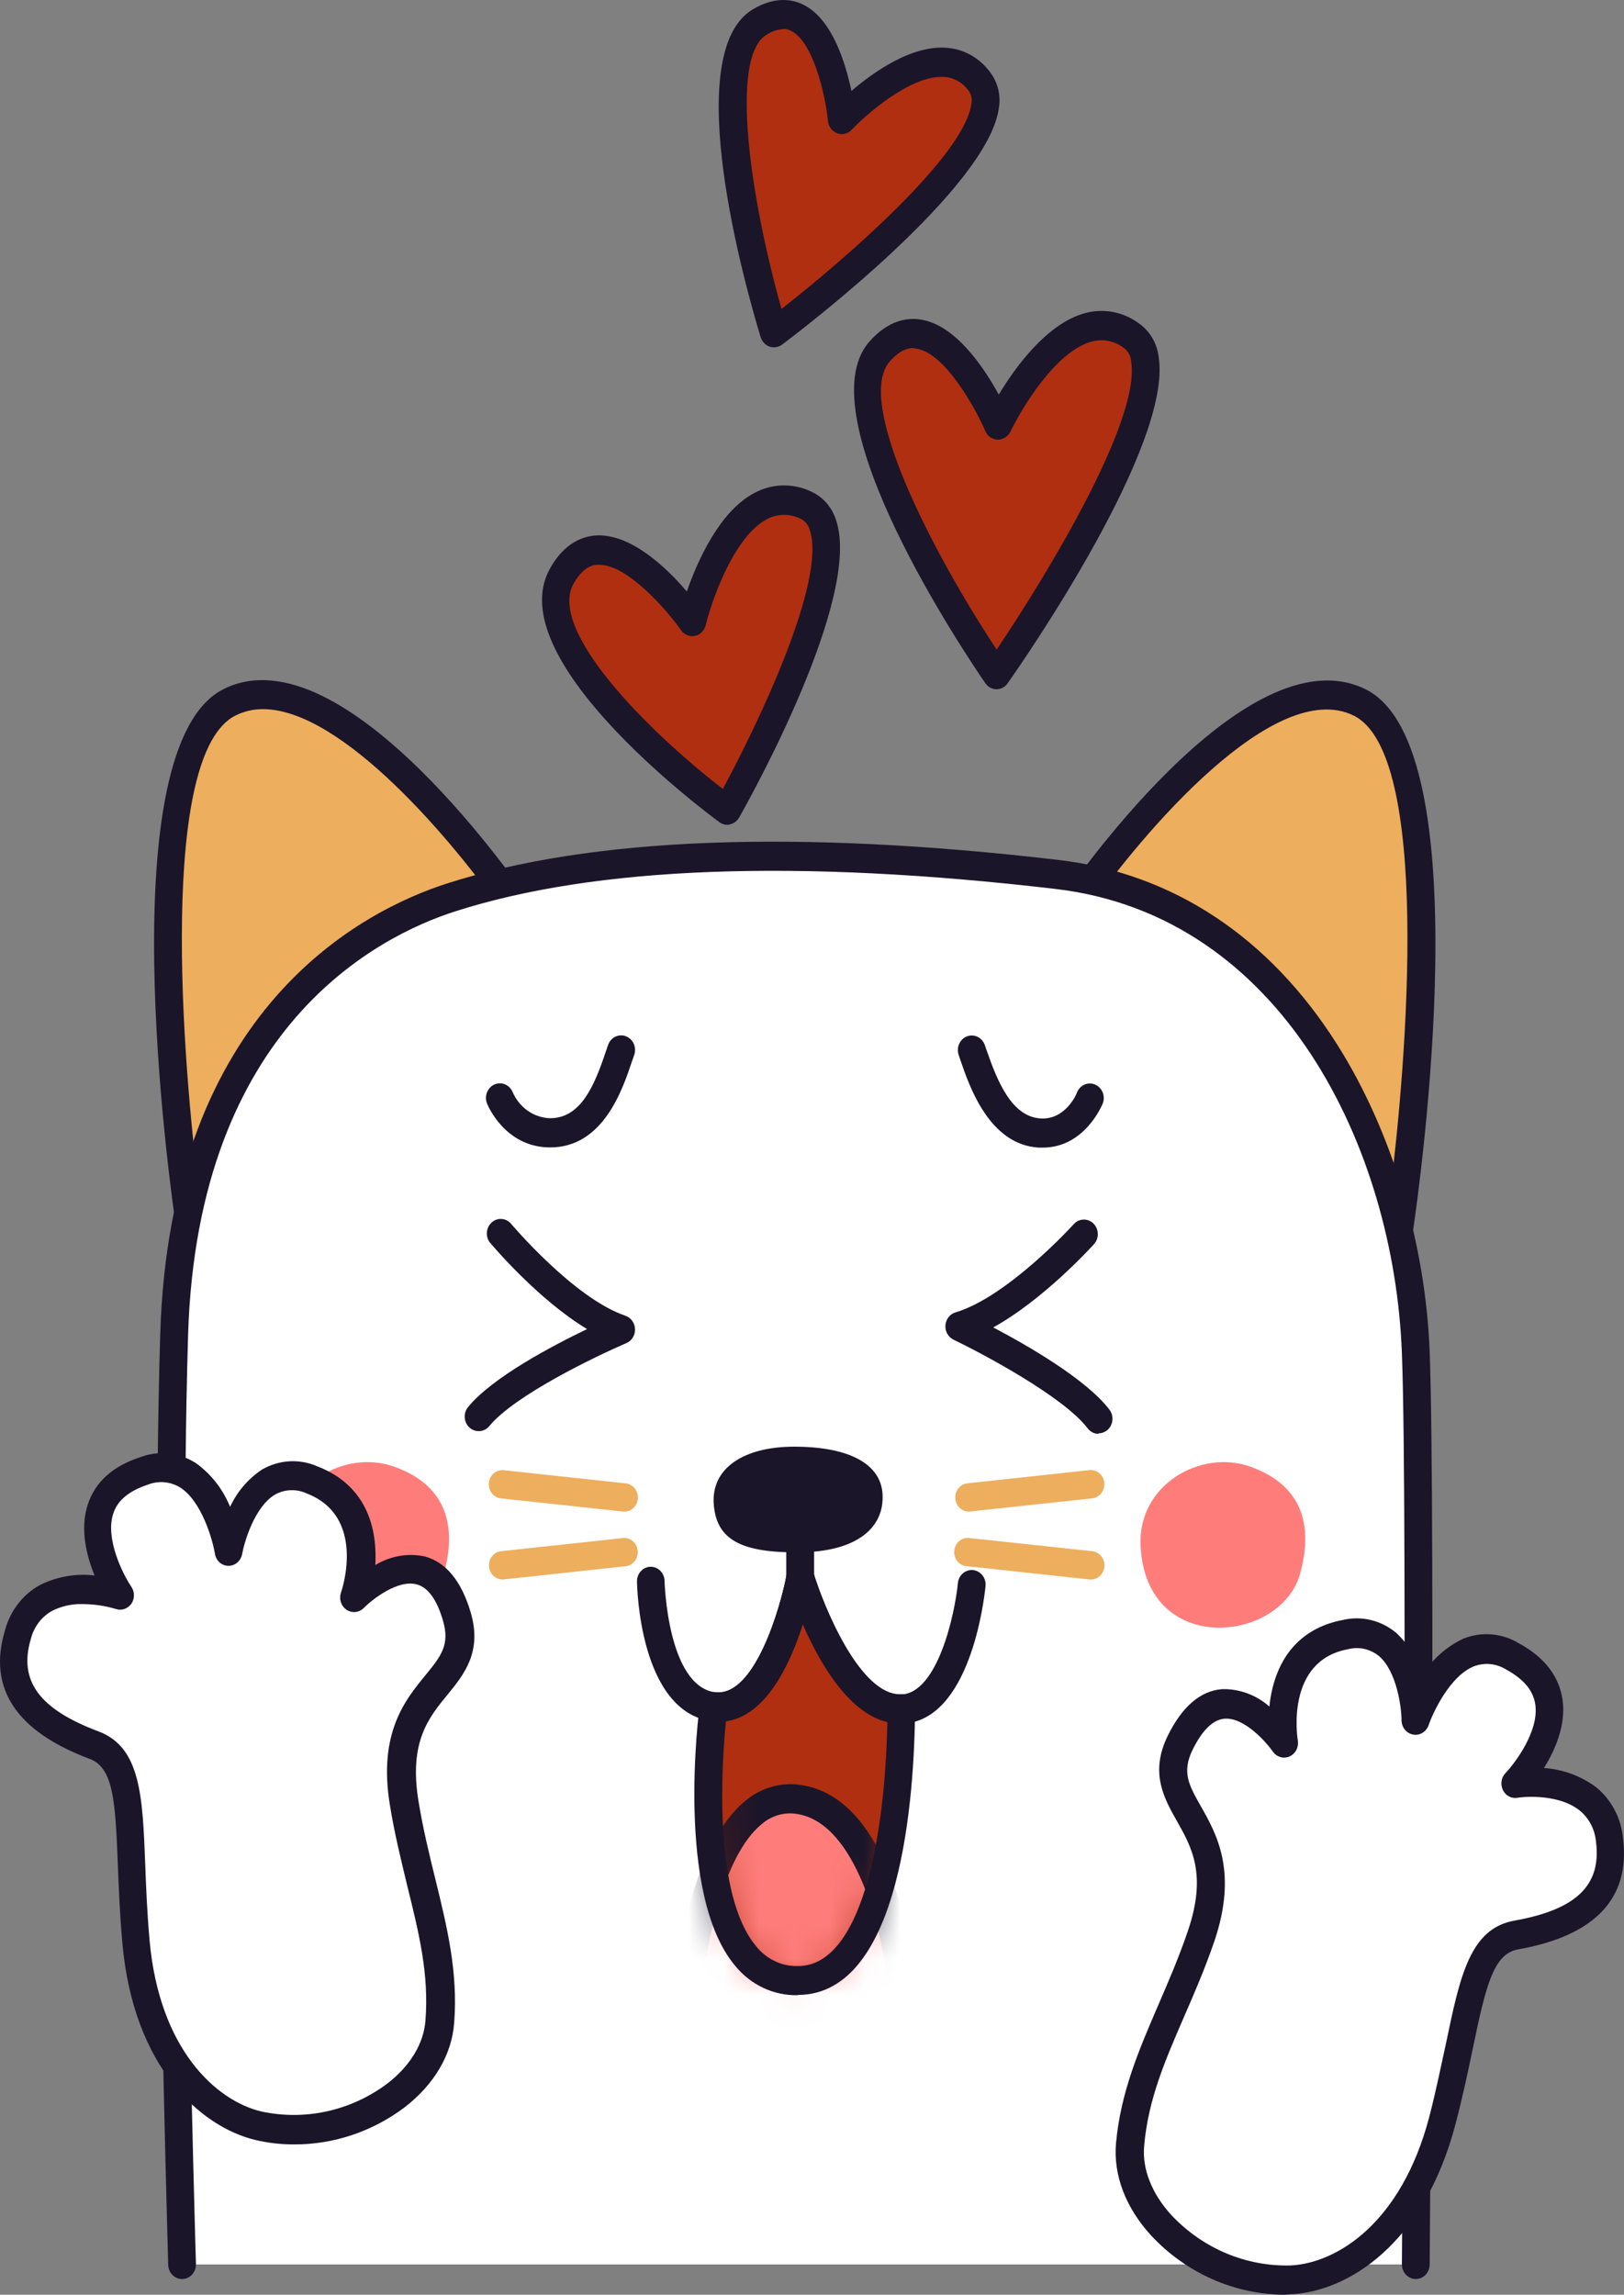 <svg width="46" height="65" viewBox="0 0 46 65" fill="none" xmlns="http://www.w3.org/2000/svg">
<rect x="0" y="0" width="46" height="65" fill="#808080" stroke="none"/>
<path fill-rule="evenodd" clip-rule="evenodd" d="M5.39 34.804C5.39 34.804 3.412 21.414 6.512 19.886C9.677 18.326 14.734 25.849 14.734 25.849L5.39 34.804Z" fill="#EDAE5D"/>
<path d="M5.39 35.216C5.345 35.216 5.301 35.209 5.26 35.193C5.192 35.168 5.133 35.125 5.087 35.067C5.042 35.01 5.012 34.94 5.001 34.867C4.794 33.464 3.072 21.125 6.344 19.513C9.766 17.825 14.842 25.291 15.056 25.611C15.109 25.692 15.133 25.791 15.123 25.89C15.113 25.989 15.07 26.081 15.001 26.149L5.657 35.103C5.584 35.175 5.489 35.215 5.39 35.216ZM7.443 20.087C7.177 20.086 6.915 20.147 6.674 20.266C4.5 21.342 5.135 29.902 5.668 33.977L14.209 25.801C12.854 23.862 9.702 20.087 7.448 20.087H7.443Z" fill="#1B1529"/>
<path fill-rule="evenodd" clip-rule="evenodd" d="M39.632 34.804C39.632 34.804 41.612 21.414 38.512 19.886C35.347 18.326 30.29 25.849 30.29 25.849L39.632 34.804Z" fill="#EDAE5D"/>
<path d="M39.632 35.216C39.534 35.216 39.44 35.178 39.367 35.109L30.023 26.159C29.954 26.091 29.91 26 29.9 25.901C29.89 25.803 29.913 25.703 29.966 25.621C30.182 25.302 35.255 17.834 38.679 19.524C41.95 21.138 40.229 33.475 40.022 34.877C40.012 34.951 39.982 35.02 39.936 35.078C39.891 35.135 39.831 35.179 39.764 35.204C39.721 35.216 39.677 35.22 39.632 35.216ZM30.813 25.801L39.35 33.981C39.88 29.906 40.519 21.34 38.344 20.27C36.103 19.165 32.331 23.631 30.813 25.801Z" fill="#1B1529"/>
<path fill-rule="evenodd" clip-rule="evenodd" d="M5.157 64.141H40.106C40.106 64.141 40.277 42.799 40.106 38.315C39.901 32.867 36.856 25.582 29.944 24.768C20.918 23.711 15.817 24.443 12.777 25.421C9.737 26.398 5.193 29.474 4.936 37.795C4.644 47.22 5.157 64.141 5.157 64.141Z" fill="white"/>
<path d="M5.157 64.555C5.055 64.555 4.957 64.513 4.883 64.438C4.81 64.364 4.767 64.262 4.764 64.155C4.764 63.985 4.25 47.117 4.539 37.779C4.823 28.53 10.312 25.781 12.659 25.026C16.741 23.715 22.571 23.491 29.985 24.359C33.22 24.739 35.947 26.541 37.869 29.576C39.422 32.027 40.38 35.209 40.496 38.301C40.667 42.743 40.496 63.931 40.496 64.144C40.495 64.254 40.453 64.358 40.379 64.435C40.305 64.512 40.205 64.555 40.101 64.555C40.049 64.555 39.998 64.544 39.95 64.523C39.902 64.501 39.859 64.471 39.822 64.432C39.786 64.393 39.757 64.347 39.738 64.296C39.718 64.246 39.709 64.192 39.709 64.137C39.709 63.924 39.88 42.758 39.709 38.333C39.49 32.526 36.325 25.933 29.898 25.18C22.591 24.325 16.869 24.538 12.888 25.817C10.705 26.518 5.595 29.09 5.328 37.806C5.042 47.112 5.545 63.96 5.55 64.128C5.554 64.238 5.516 64.344 5.444 64.424C5.373 64.504 5.275 64.551 5.171 64.555H5.157Z" fill="#1B1529"/>
<path d="M15.586 32.501H15.55C14.299 32.48 13.815 31.31 13.796 31.26C13.776 31.21 13.765 31.157 13.765 31.102C13.765 31.048 13.774 30.994 13.794 30.944C13.813 30.894 13.842 30.848 13.878 30.809C13.914 30.77 13.957 30.74 14.005 30.718C14.053 30.697 14.104 30.686 14.156 30.686C14.207 30.685 14.259 30.695 14.307 30.716C14.355 30.736 14.398 30.766 14.435 30.804C14.472 30.842 14.502 30.887 14.522 30.937C14.614 31.148 14.76 31.329 14.943 31.459C15.127 31.589 15.341 31.663 15.562 31.674H15.584C16.453 31.674 16.838 30.747 17.156 29.797C17.18 29.725 17.203 29.659 17.225 29.598C17.261 29.495 17.334 29.411 17.429 29.365C17.524 29.32 17.632 29.315 17.73 29.353C17.828 29.391 17.908 29.468 17.952 29.567C17.995 29.666 18 29.78 17.964 29.883C17.943 29.94 17.923 30.003 17.901 30.062C17.635 30.862 17.084 32.501 15.586 32.501Z" fill="#1B1529"/>
<path d="M29.532 32.507H29.422C28.026 32.422 27.465 30.794 27.198 30.012L27.156 29.886C27.12 29.784 27.124 29.67 27.168 29.571C27.212 29.471 27.291 29.394 27.389 29.356C27.487 29.319 27.596 29.323 27.69 29.369C27.785 29.415 27.859 29.498 27.895 29.601L27.939 29.73C28.256 30.648 28.661 31.633 29.479 31.681C30.194 31.721 30.505 30.964 30.505 30.946C30.525 30.896 30.554 30.851 30.591 30.812C30.627 30.774 30.671 30.743 30.719 30.722C30.766 30.701 30.818 30.691 30.869 30.691C30.921 30.691 30.973 30.701 31.02 30.722C31.068 30.743 31.112 30.773 31.148 30.811C31.185 30.85 31.214 30.895 31.234 30.945C31.254 30.996 31.264 31.049 31.264 31.104C31.264 31.158 31.254 31.212 31.234 31.262C31.21 31.31 30.724 32.507 29.532 32.507Z" fill="#1B1529"/>
<path fill-rule="evenodd" clip-rule="evenodd" d="M20.604 22.953C20.604 22.953 14.676 18.566 15.913 16.33C17.149 14.093 19.616 17.608 19.616 17.608C19.616 17.608 20.643 13.387 22.809 14.301C24.974 15.216 20.604 22.953 20.604 22.953Z" fill="#B02F10"/>
<path d="M20.604 23.365C20.523 23.366 20.444 23.339 20.378 23.29C19.74 22.818 14.193 18.614 15.572 16.116C15.983 15.37 16.515 15.189 16.888 15.167C17.868 15.112 18.883 16.082 19.454 16.754C19.76 15.881 20.379 14.488 21.363 13.966C21.607 13.834 21.876 13.76 22.15 13.751C22.425 13.742 22.698 13.796 22.949 13.912C23.125 13.987 23.283 14.101 23.411 14.248C23.539 14.395 23.634 14.57 23.69 14.76C24.393 16.937 21.295 22.526 20.937 23.155C20.909 23.204 20.872 23.247 20.828 23.28C20.784 23.314 20.734 23.337 20.68 23.349C20.655 23.357 20.63 23.362 20.604 23.365ZM16.972 15.998H16.929C16.833 15.998 16.537 16.021 16.244 16.536C15.516 17.852 18.323 20.682 20.474 22.348C21.483 20.481 23.404 16.46 22.942 15.029C22.923 14.952 22.887 14.88 22.837 14.82C22.787 14.76 22.724 14.713 22.653 14.683C22.506 14.613 22.345 14.579 22.183 14.584C22.021 14.588 21.863 14.63 21.719 14.708C20.778 15.207 20.152 17.04 19.989 17.709C19.971 17.784 19.933 17.853 19.878 17.907C19.824 17.96 19.757 17.997 19.684 18.012C19.61 18.027 19.535 18.02 19.465 17.991C19.396 17.963 19.336 17.915 19.291 17.852C18.959 17.371 17.808 15.998 16.975 15.998H16.972Z" fill="#1B1529"/>
<path fill-rule="evenodd" clip-rule="evenodd" d="M28.228 19.117C28.228 19.117 23.247 11.882 24.906 9.97C26.566 8.058 28.27 12.043 28.27 12.043C28.27 12.043 30.127 8.144 32.057 9.52C33.987 10.896 28.228 19.117 28.228 19.117Z" fill="#B02F10"/>
<path d="M28.228 19.524C28.166 19.524 28.105 19.509 28.05 19.479C27.994 19.449 27.947 19.406 27.91 19.353C27.382 18.584 22.793 11.785 24.617 9.687C25.17 9.05 25.726 8.991 26.095 9.054C27.065 9.215 27.859 10.39 28.29 11.177C28.764 10.39 29.659 9.167 30.719 8.874C30.984 8.799 31.262 8.787 31.532 8.839C31.802 8.891 32.057 9.005 32.279 9.174C32.426 9.281 32.55 9.419 32.643 9.579C32.735 9.739 32.795 9.917 32.818 10.103C33.226 12.588 29.027 18.67 28.541 19.355C28.506 19.407 28.458 19.449 28.404 19.478C28.35 19.508 28.29 19.523 28.228 19.524ZM25.861 9.859C25.72 9.859 25.484 9.913 25.199 10.243C24.205 11.387 26.42 15.661 28.23 18.399C29.628 16.328 32.314 11.916 32.04 10.243C32.035 10.166 32.014 10.092 31.979 10.026C31.943 9.959 31.894 9.901 31.835 9.857C31.704 9.756 31.554 9.688 31.395 9.657C31.236 9.626 31.072 9.633 30.916 9.678C29.89 9.956 28.914 11.611 28.622 12.226C28.587 12.295 28.535 12.353 28.472 12.393C28.408 12.433 28.335 12.454 28.261 12.454C28.186 12.452 28.113 12.428 28.051 12.385C27.989 12.342 27.939 12.281 27.909 12.21C27.669 11.647 26.793 10.009 25.967 9.879C25.932 9.871 25.896 9.866 25.861 9.864V9.859Z" fill="#1B1529"/>
<path fill-rule="evenodd" clip-rule="evenodd" d="M21.922 9.419C21.922 9.419 19.589 1.765 21.519 0.617C23.448 -0.531 23.844 3.383 23.844 3.383C23.844 3.383 26.475 0.59 27.76 2.334C29.044 4.077 21.922 9.419 21.922 9.419Z" fill="#B02F10"/>
<path d="M21.922 9.839C21.88 9.839 21.838 9.832 21.798 9.819C21.739 9.798 21.686 9.763 21.642 9.716C21.599 9.67 21.566 9.614 21.546 9.552C21.141 8.221 19.223 1.516 21.325 0.264C21.982 -0.127 22.489 -0.012 22.795 0.154C23.575 0.574 23.948 1.769 24.116 2.577C24.744 2.039 25.806 1.29 26.786 1.352C27.039 1.366 27.285 1.438 27.508 1.565C27.73 1.691 27.922 1.868 28.071 2.082C28.171 2.222 28.242 2.381 28.28 2.55C28.318 2.72 28.322 2.896 28.292 3.067C27.975 5.33 22.747 9.315 22.152 9.762C22.085 9.812 22.005 9.839 21.922 9.839ZM22.191 0.825C22.022 0.833 21.857 0.888 21.714 0.983C20.641 1.621 21.283 5.73 22.136 8.75C23.895 7.375 27.305 4.434 27.513 2.947C27.527 2.886 27.529 2.822 27.517 2.76C27.506 2.698 27.483 2.64 27.448 2.588C27.367 2.469 27.261 2.37 27.139 2.299C27.016 2.228 26.88 2.187 26.74 2.179C25.809 2.12 24.537 3.239 24.124 3.675C24.072 3.731 24.006 3.77 23.933 3.788C23.86 3.806 23.784 3.801 23.714 3.775C23.644 3.749 23.582 3.703 23.536 3.642C23.489 3.58 23.46 3.507 23.452 3.429C23.37 2.615 23.019 1.204 22.436 0.89C22.361 0.845 22.277 0.82 22.191 0.818V0.825Z" fill="#1B1529"/>
<path fill-rule="evenodd" clip-rule="evenodd" d="M8.055 43.787C7.971 42.053 9.757 41.052 11.146 41.538C12.536 42.024 12.987 43.086 12.57 44.587C12.022 46.54 8.206 46.94 8.055 43.787Z" fill="#FE7D7B"/>
<path fill-rule="evenodd" clip-rule="evenodd" d="M32.307 43.787C32.223 42.053 34.009 41.052 35.398 41.538C36.787 42.024 37.241 43.086 36.822 44.587C36.274 46.54 32.459 46.94 32.307 43.787Z" fill="#FE7D7B"/>
<path d="M22.667 45.1C22.562 45.1 22.462 45.056 22.388 44.979C22.314 44.902 22.272 44.797 22.271 44.687V43.086C22.278 42.981 22.323 42.883 22.396 42.811C22.469 42.739 22.566 42.699 22.666 42.699C22.766 42.699 22.863 42.739 22.936 42.811C23.009 42.883 23.054 42.981 23.06 43.086V44.687C23.06 44.797 23.019 44.902 22.945 44.979C22.871 45.056 22.771 45.1 22.667 45.1Z" fill="#1B1529"/>
<path fill-rule="evenodd" clip-rule="evenodd" d="M20.219 42.632C20.126 41.585 21.074 40.977 22.496 40.978C24.104 40.978 24.942 41.497 24.997 42.304C25.064 43.283 24.256 43.931 22.749 43.968C20.946 44.009 20.302 43.583 20.219 42.632Z" fill="#1B1529"/>
<path d="M25.495 48.825C24.194 48.825 23.253 47.211 22.737 46.013C22.338 47.268 21.539 48.938 20.171 48.757C18.118 48.488 18.044 44.947 18.043 44.797C18.042 44.743 18.051 44.689 18.07 44.638C18.089 44.588 18.117 44.542 18.154 44.503C18.19 44.464 18.233 44.433 18.28 44.412C18.328 44.391 18.379 44.379 18.431 44.379C18.534 44.379 18.633 44.421 18.707 44.497C18.78 44.573 18.823 44.676 18.824 44.784C18.824 44.815 18.906 47.76 20.263 47.937C21.38 48.079 22.112 45.518 22.282 44.608C22.299 44.519 22.344 44.438 22.41 44.378C22.476 44.318 22.559 44.282 22.646 44.277C22.733 44.272 22.82 44.297 22.892 44.348C22.964 44.4 23.018 44.475 23.045 44.562C23.317 45.459 24.347 48.032 25.517 47.998C26.576 47.969 27.056 45.652 27.132 44.842C27.137 44.788 27.153 44.735 27.177 44.688C27.202 44.64 27.235 44.598 27.276 44.564C27.316 44.53 27.362 44.504 27.412 44.489C27.461 44.473 27.513 44.468 27.565 44.474C27.616 44.48 27.666 44.496 27.711 44.522C27.757 44.548 27.797 44.583 27.83 44.625C27.862 44.667 27.887 44.715 27.901 44.767C27.916 44.819 27.921 44.874 27.915 44.928C27.876 45.322 27.472 48.773 25.537 48.825H25.495Z" fill="#1B1529"/>
<path fill-rule="evenodd" clip-rule="evenodd" d="M25.525 48.411C25.498 51.985 24.826 56.087 22.607 56.103C19.166 56.126 20.212 48.348 20.212 48.348C21.952 48.576 22.667 44.688 22.667 44.688C22.667 44.688 23.803 48.457 25.525 48.411Z" fill="#B02F10"/>
<mask id="mask0_15_2465" style="mask-type:luminance" maskUnits="userSpaceOnUse" x="20" y="44" width="6" height="13">
<path d="M25.525 48.411C25.498 51.985 24.826 56.087 22.607 56.103C19.166 56.126 20.212 48.348 20.212 48.348C21.952 48.576 22.667 44.688 22.667 44.688C22.667 44.688 23.803 48.457 25.525 48.411Z" fill="white"/>
</mask>
<g mask="url(#mask0_15_2465)">
<path fill-rule="evenodd" clip-rule="evenodd" d="M19.577 55.663C19.577 55.663 20.159 50.629 22.603 50.968C25.048 51.307 25.522 56.103 25.522 56.103C25.522 56.103 24.388 58.153 22.186 57.835C19.984 57.518 19.577 55.663 19.577 55.663Z" fill="#FE7D7B"/>
<path d="M22.656 58.283C22.485 58.283 22.313 58.27 22.143 58.246C19.7 57.887 19.221 55.843 19.202 55.757C19.195 55.709 19.195 55.661 19.202 55.613C19.218 55.475 19.61 52.232 21.11 51.013C21.327 50.829 21.577 50.694 21.846 50.616C22.115 50.538 22.396 50.519 22.672 50.559C25.394 50.938 25.91 55.852 25.922 56.06C25.931 56.146 25.913 56.234 25.871 56.309C25.818 56.397 24.747 58.283 22.656 58.283ZM19.983 55.633C20.077 55.94 20.556 57.184 22.244 57.426C23.893 57.665 24.863 56.393 25.12 56.004C24.959 54.67 24.242 51.612 22.554 51.379C22.381 51.353 22.205 51.365 22.038 51.415C21.87 51.464 21.713 51.55 21.579 51.666C20.453 52.58 20.049 55.149 19.981 55.633H19.983Z" fill="#1B1529"/>
</g>
<path d="M22.591 56.515C22.255 56.522 21.921 56.45 21.614 56.305C21.307 56.159 21.035 55.944 20.817 55.674C19.125 53.646 19.791 48.5 19.822 48.289C19.835 48.18 19.889 48.082 19.971 48.015C20.054 47.948 20.158 47.917 20.261 47.93C21.378 48.072 22.111 45.511 22.28 44.601C22.297 44.512 22.343 44.431 22.408 44.371C22.474 44.311 22.557 44.275 22.644 44.27C22.732 44.264 22.818 44.29 22.89 44.341C22.962 44.393 23.016 44.468 23.043 44.555C23.315 45.452 24.345 48.025 25.515 47.991C25.568 47.989 25.621 47.999 25.67 48.019C25.719 48.039 25.764 48.07 25.801 48.109C25.839 48.148 25.869 48.194 25.889 48.245C25.91 48.297 25.92 48.352 25.919 48.407C25.902 50.835 25.543 56.488 22.608 56.508L22.591 56.515ZM20.562 48.757C20.446 49.922 20.183 53.66 21.418 55.129C21.562 55.31 21.743 55.454 21.948 55.551C22.152 55.648 22.375 55.696 22.6 55.69H22.612C24.371 55.678 25.064 52.181 25.135 48.78C24.023 48.515 23.211 47.089 22.74 46.013C22.379 47.143 21.698 48.603 20.562 48.757Z" fill="#1B1529"/>
<path d="M13.557 40.538C13.482 40.538 13.408 40.515 13.344 40.473C13.28 40.43 13.23 40.37 13.198 40.298C13.167 40.226 13.156 40.146 13.166 40.068C13.177 39.989 13.208 39.916 13.258 39.856C13.942 39.02 15.617 38.134 16.629 37.647C15.228 36.804 13.928 35.258 13.863 35.179C13.806 35.095 13.781 34.992 13.793 34.891C13.804 34.789 13.852 34.695 13.926 34.628C14 34.56 14.095 34.524 14.193 34.527C14.291 34.529 14.384 34.57 14.455 34.641C14.474 34.662 16.246 36.77 17.716 37.27C17.793 37.296 17.86 37.346 17.908 37.414C17.957 37.482 17.985 37.563 17.987 37.648C17.99 37.733 17.968 37.816 17.924 37.887C17.88 37.958 17.816 38.013 17.741 38.045C16.903 38.404 14.571 39.521 13.858 40.398C13.82 40.443 13.774 40.478 13.722 40.502C13.67 40.527 13.614 40.539 13.557 40.538Z" fill="#1B1529"/>
<path d="M31.118 40.614C31.058 40.615 31 40.601 30.946 40.574C30.892 40.547 30.845 40.507 30.808 40.458C30.124 39.562 27.835 38.344 27.01 37.948C26.937 37.913 26.875 37.855 26.834 37.783C26.792 37.71 26.773 37.626 26.779 37.542C26.785 37.457 26.815 37.377 26.866 37.311C26.917 37.245 26.986 37.198 27.063 37.175C28.548 36.732 30.396 34.694 30.415 34.675C30.45 34.635 30.493 34.603 30.54 34.581C30.587 34.559 30.638 34.547 30.69 34.545C30.741 34.544 30.793 34.553 30.841 34.572C30.89 34.591 30.934 34.62 30.972 34.657C31.009 34.695 31.04 34.739 31.061 34.789C31.082 34.838 31.094 34.892 31.095 34.946C31.097 35 31.088 35.054 31.07 35.105C31.051 35.155 31.023 35.202 30.988 35.241C30.919 35.317 29.564 36.81 28.134 37.6C29.13 38.125 30.776 39.076 31.426 39.931C31.472 39.992 31.501 40.065 31.509 40.142C31.517 40.219 31.504 40.297 31.472 40.367C31.44 40.437 31.39 40.496 31.327 40.537C31.264 40.578 31.192 40.6 31.118 40.6V40.614Z" fill="#1B1529"/>
<path d="M17.695 42.816H17.656L14.19 42.443C14.14 42.438 14.091 42.422 14.047 42.397C14.002 42.372 13.963 42.338 13.932 42.297C13.9 42.256 13.876 42.209 13.862 42.158C13.847 42.108 13.842 42.055 13.848 42.002C13.853 41.95 13.868 41.899 13.892 41.853C13.916 41.806 13.948 41.765 13.987 41.732C14.026 41.699 14.071 41.674 14.12 41.659C14.168 41.644 14.218 41.639 14.268 41.644L17.735 42.019C17.83 42.032 17.917 42.082 17.979 42.16C18.041 42.237 18.072 42.336 18.067 42.437C18.062 42.538 18.021 42.633 17.952 42.704C17.883 42.774 17.791 42.815 17.695 42.818V42.816Z" fill="#EDAE5D"/>
<path d="M14.236 44.739C14.137 44.74 14.042 44.7 13.97 44.63C13.898 44.559 13.855 44.461 13.85 44.358C13.845 44.255 13.878 44.153 13.943 44.075C14.007 43.996 14.098 43.947 14.197 43.938L17.663 43.565C17.761 43.56 17.857 43.594 17.931 43.661C18.006 43.728 18.053 43.822 18.063 43.925C18.073 44.027 18.045 44.129 17.985 44.211C17.926 44.292 17.838 44.346 17.741 44.362L14.275 44.737L14.236 44.739Z" fill="#EDAE5D"/>
<path d="M27.43 42.816C27.333 42.813 27.242 42.772 27.173 42.701C27.104 42.631 27.064 42.535 27.059 42.435C27.054 42.334 27.086 42.235 27.147 42.158C27.209 42.08 27.296 42.03 27.392 42.017L30.858 41.642C30.959 41.631 31.06 41.663 31.139 41.73C31.218 41.797 31.268 41.895 31.279 42.001C31.289 42.107 31.259 42.213 31.195 42.295C31.131 42.378 31.038 42.431 30.937 42.442L27.471 42.814L27.43 42.816Z" fill="#EDAE5D"/>
<path d="M30.897 44.739H30.858L27.392 44.364C27.34 44.361 27.289 44.348 27.242 44.324C27.196 44.3 27.154 44.266 27.12 44.225C27.086 44.183 27.061 44.135 27.045 44.083C27.03 44.031 27.024 43.976 27.03 43.922C27.035 43.868 27.051 43.815 27.076 43.768C27.102 43.72 27.136 43.678 27.177 43.645C27.218 43.612 27.266 43.588 27.316 43.574C27.367 43.561 27.419 43.558 27.471 43.567L30.937 43.939C31.035 43.949 31.126 43.998 31.191 44.077C31.255 44.155 31.288 44.256 31.283 44.36C31.278 44.463 31.235 44.56 31.163 44.631C31.091 44.702 30.996 44.741 30.897 44.74V44.739Z" fill="#EDAE5D"/>
<path fill-rule="evenodd" clip-rule="evenodd" d="M12.453 57.272C12.624 55.163 11.822 53.4 11.446 51.081C10.895 47.673 13.533 47.803 12.936 45.79C12.147 43.127 10.043 45.252 10.043 45.252C10.043 45.252 10.924 42.715 8.845 41.92C6.984 41.203 6.493 43.945 6.493 43.945C6.493 43.945 6.014 41.032 4.083 41.664C1.593 42.48 3.41 45.186 3.41 45.186C3.41 45.186 1.082 44.392 0.514 46.3C-0.054 48.208 1.597 49.026 2.673 49.428C3.956 49.908 3.585 51.91 3.862 55C4.139 58.09 5.728 59.826 7.326 60.201C9.59 60.757 12.296 59.297 12.453 57.272Z" fill="white"/>
<path d="M8.322 60.742C7.955 60.742 7.589 60.7 7.23 60.615C5.691 60.245 3.778 58.565 3.467 55.043C3.393 54.223 3.364 53.481 3.338 52.826C3.268 50.972 3.203 50.07 2.536 49.82C0.454 49.04 -0.353 47.815 0.141 46.181C0.214 45.906 0.341 45.649 0.512 45.428C0.684 45.206 0.898 45.023 1.14 44.892C1.62 44.656 2.153 44.564 2.68 44.626C2.452 44.074 2.259 43.314 2.485 42.62C2.692 41.983 3.191 41.529 3.973 41.275C4.229 41.178 4.503 41.142 4.774 41.17C5.045 41.199 5.307 41.29 5.54 41.438C5.973 41.745 6.313 42.178 6.517 42.682C6.72 42.248 7.034 41.881 7.425 41.624C7.663 41.487 7.926 41.408 8.197 41.392C8.467 41.377 8.737 41.425 8.987 41.535C10 41.922 10.568 42.727 10.631 43.866C10.64 44.021 10.64 44.176 10.631 44.331C11.054 44.073 11.552 43.986 12.031 44.087C12.63 44.248 13.068 44.781 13.331 45.668C13.665 46.795 13.139 47.435 12.678 48C12.139 48.656 11.581 49.338 11.853 51.013C11.981 51.8 12.159 52.527 12.332 53.23C12.664 54.584 12.977 55.861 12.864 57.306C12.796 58.203 12.294 59.051 11.456 59.695C10.542 60.381 9.446 60.747 8.322 60.742ZM2.334 45.437C2.039 45.428 1.746 45.494 1.479 45.627C1.33 45.709 1.199 45.822 1.095 45.96C0.991 46.097 0.915 46.257 0.873 46.427C0.521 47.607 1.111 48.414 2.788 49.042C3.985 49.49 4.038 50.875 4.113 52.794C4.137 53.438 4.166 54.168 4.237 54.966C4.514 58.049 6.118 59.501 7.398 59.808C8.012 59.941 8.645 59.94 9.259 59.805C9.872 59.671 10.452 59.405 10.963 59.024C11.615 58.524 12.002 57.889 12.051 57.231C12.154 55.923 11.87 54.767 11.538 53.427C11.367 52.709 11.179 51.965 11.046 51.144C10.703 49.085 11.485 48.142 12.05 47.453C12.488 46.915 12.751 46.594 12.547 45.905C12.376 45.31 12.121 44.964 11.807 44.879C11.264 44.732 10.537 45.312 10.303 45.547C10.239 45.612 10.156 45.652 10.067 45.661C9.978 45.67 9.889 45.648 9.814 45.596C9.739 45.545 9.683 45.469 9.655 45.38C9.627 45.291 9.629 45.195 9.66 45.107C9.691 45.021 10.377 42.955 8.69 42.304C8.547 42.237 8.392 42.205 8.235 42.211C8.079 42.216 7.926 42.259 7.788 42.336C7.212 42.681 6.923 43.667 6.859 44.017C6.842 44.111 6.794 44.197 6.724 44.258C6.653 44.32 6.564 44.353 6.473 44.354C6.38 44.353 6.291 44.319 6.22 44.256C6.15 44.194 6.103 44.107 6.088 44.011C6.023 43.622 5.718 42.528 5.104 42.134C4.966 42.05 4.811 41.999 4.652 41.985C4.493 41.972 4.333 41.995 4.184 42.055C3.65 42.234 3.328 42.498 3.207 42.876C2.972 43.593 3.494 44.614 3.72 44.946C3.768 45.016 3.794 45.1 3.794 45.187C3.794 45.273 3.768 45.358 3.72 45.428C3.67 45.497 3.601 45.549 3.522 45.575C3.444 45.602 3.359 45.602 3.28 45.575C2.975 45.484 2.659 45.438 2.341 45.437H2.334Z" fill="#1B1529"/>
<path fill-rule="evenodd" clip-rule="evenodd" d="M32.011 60.751C32.197 58.644 33.273 57.053 34.028 54.833C35.135 51.585 32.516 51.225 33.438 49.35C34.656 46.87 36.375 49.35 36.375 49.35C36.375 49.35 35.927 46.693 38.115 46.289C40.065 45.93 40.096 48.71 40.096 48.71C40.096 48.71 41.049 45.93 42.847 46.904C45.163 48.16 42.926 50.491 42.926 50.491C42.926 50.491 45.35 50.132 45.594 52.116C45.839 54.099 44.075 54.602 42.95 54.806C41.607 55.045 41.641 57.086 40.856 60.077C40.07 63.069 38.218 64.489 36.579 64.577C34.252 64.704 31.83 62.774 32.011 60.751Z" fill="white"/>
<path d="M36.367 65C35.665 64.993 34.971 64.841 34.325 64.553C33.679 64.265 33.094 63.846 32.603 63.319C31.884 62.534 31.532 61.607 31.611 60.712C31.741 59.268 32.261 58.066 32.808 56.795C33.094 56.133 33.39 55.45 33.646 54.698C34.192 53.097 33.756 52.326 33.335 51.58C32.972 50.939 32.562 50.213 33.077 49.166C33.484 48.339 34.002 47.894 34.616 47.846C35.105 47.834 35.582 48.009 35.956 48.339C35.97 48.185 35.995 48.032 36.029 47.882C36.279 46.773 36.974 46.088 38.035 45.887C38.299 45.824 38.573 45.825 38.837 45.89C39.101 45.955 39.347 46.081 39.557 46.26C39.9 46.584 40.149 47.002 40.276 47.467C40.561 47.008 40.967 46.644 41.444 46.418C41.699 46.315 41.972 46.273 42.244 46.295C42.516 46.317 42.78 46.402 43.016 46.544C43.742 46.936 44.159 47.474 44.258 48.14C44.364 48.857 44.048 49.575 43.733 50.08C44.261 50.115 44.769 50.301 45.203 50.618C45.419 50.792 45.599 51.011 45.731 51.261C45.864 51.511 45.946 51.786 45.972 52.071C46.183 53.769 45.184 54.828 43.004 55.217C42.305 55.34 42.093 56.218 41.716 58.031C41.583 58.671 41.43 59.397 41.223 60.183C40.327 63.59 38.166 64.901 36.589 64.986L36.367 65ZM32.408 60.789C32.35 61.442 32.625 62.138 33.184 62.749C33.625 63.216 34.153 63.583 34.734 63.827C35.316 64.071 35.939 64.188 36.565 64.17C37.882 64.1 39.696 62.959 40.481 59.973C40.683 59.2 40.823 58.486 40.963 57.857C41.353 55.983 41.636 54.629 42.89 54.404C44.645 54.092 45.36 53.405 45.208 52.179C45.193 52.004 45.145 51.834 45.065 51.679C44.984 51.525 44.875 51.39 44.742 51.282C44.096 50.767 42.998 50.913 42.987 50.923C42.904 50.938 42.819 50.925 42.744 50.886C42.669 50.846 42.608 50.783 42.57 50.705C42.532 50.626 42.519 50.537 42.532 50.45C42.545 50.364 42.585 50.283 42.645 50.222C42.917 49.935 43.6 49.029 43.487 48.278C43.429 47.883 43.158 47.56 42.662 47.291C42.525 47.205 42.372 47.153 42.213 47.137C42.054 47.121 41.893 47.144 41.743 47.202C41.071 47.476 40.592 48.5 40.464 48.871C40.431 48.961 40.37 49.037 40.291 49.084C40.211 49.132 40.118 49.15 40.028 49.133C39.938 49.117 39.855 49.069 39.795 48.996C39.735 48.923 39.701 48.831 39.699 48.735C39.699 48.377 39.569 47.349 39.061 46.91C38.938 46.809 38.794 46.74 38.642 46.706C38.489 46.672 38.331 46.676 38.18 46.716C36.411 47.042 36.745 49.207 36.76 49.3C36.776 49.392 36.761 49.487 36.719 49.569C36.676 49.651 36.608 49.716 36.526 49.753C36.444 49.789 36.353 49.795 36.267 49.77C36.181 49.745 36.106 49.69 36.053 49.614C35.862 49.34 35.241 48.64 34.685 48.683C34.36 48.71 34.057 49.004 33.783 49.558C33.468 50.2 33.675 50.566 34.019 51.172C34.461 51.953 35.065 53.022 34.396 54.989C34.127 55.775 33.824 56.472 33.532 57.141C32.989 58.395 32.519 59.483 32.408 60.789Z" fill="#1B1529"/>
</svg>
